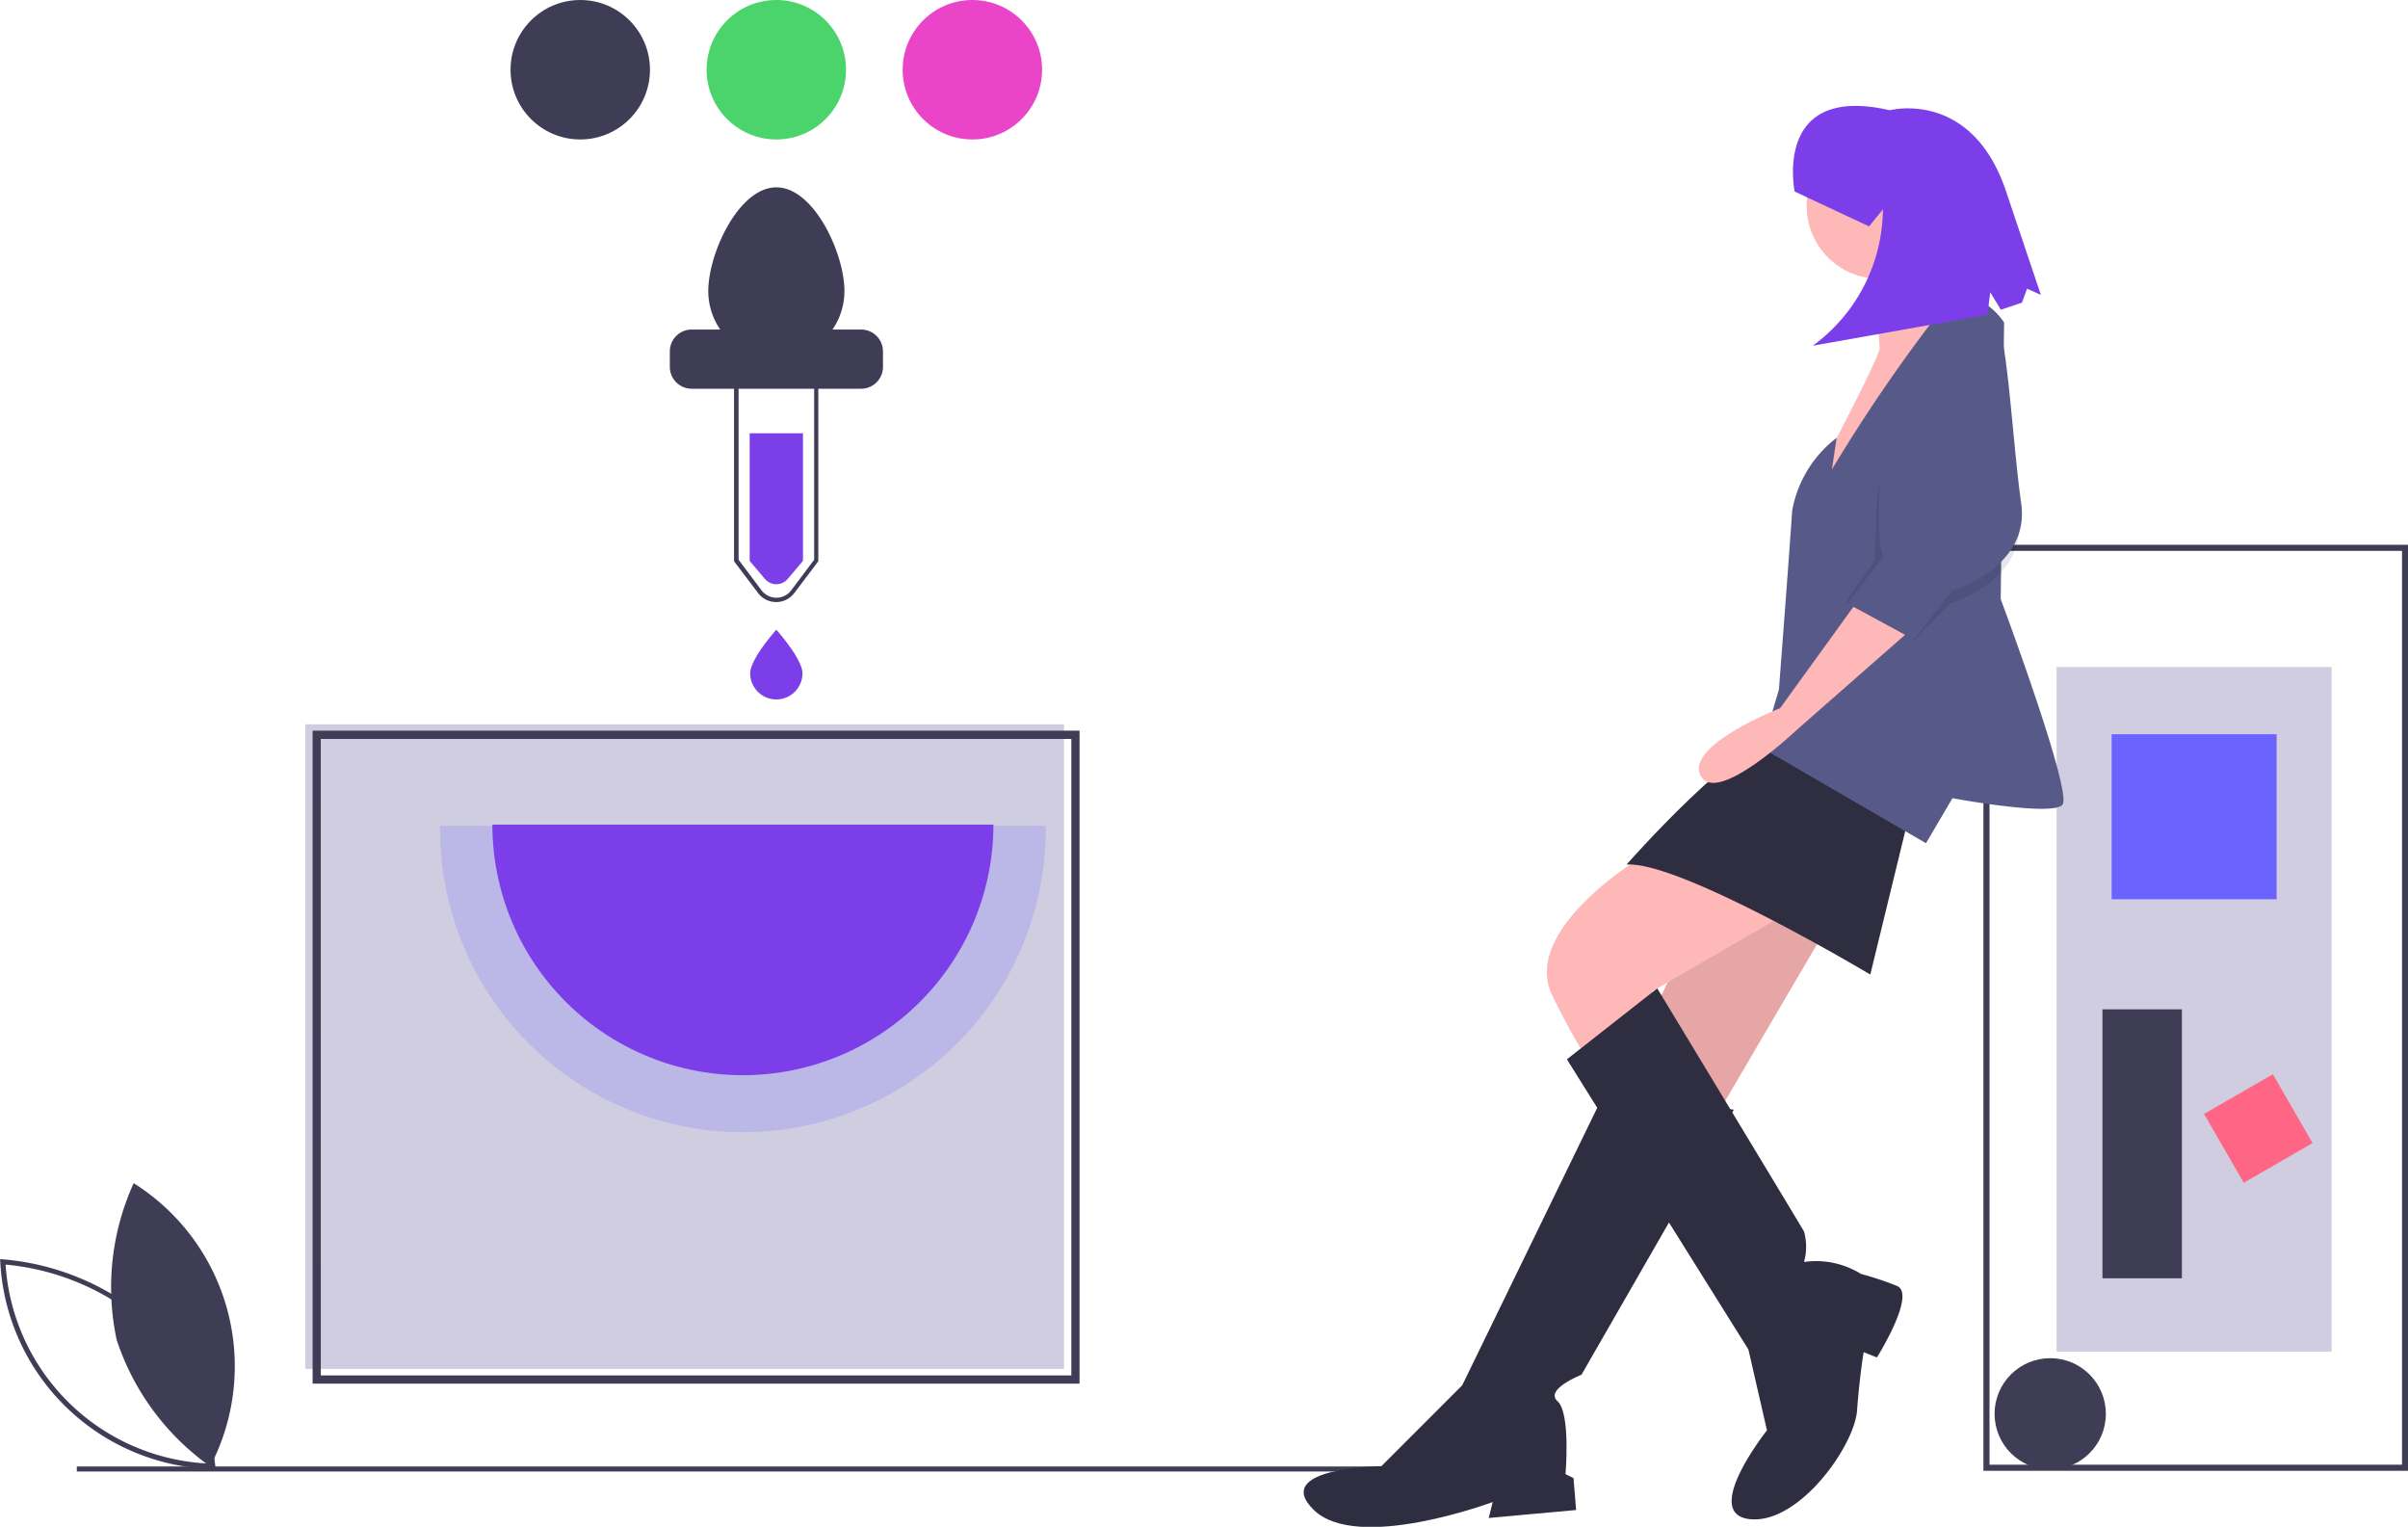 <svg xmlns="http://www.w3.org/2000/svg" width="60.377" height="38.275" viewBox="0 0 60.377 38.275">
  <g id="Group_19" data-name="Group 19" transform="translate(0)">
    <path id="Path_1139" data-name="Path 1139" d="M98.112,646.646a6.3,6.3,0,0,0,2.346,3.173,5.422,5.422,0,0,0-1.919-7.1A6.3,6.3,0,0,0,98.112,646.646Z" transform="translate(-95.187 -613.059)" fill="#3f3d56"/>
    <path id="Path_1140" data-name="Path 1140" d="M52.741,682.759l-.072,0a5.485,5.485,0,0,1-5.326-5.185l-.006-.072.072,0a6.414,6.414,0,0,1,3.675,1.553,6.415,6.415,0,0,1,1.651,3.632Zm-5.265-5.125a5.345,5.345,0,0,0,5.125,4.989A6.223,6.223,0,0,0,51,679.145h0A6.217,6.217,0,0,0,47.476,677.634Z" transform="translate(-47.336 -645.933)" fill="#3f3d56"/>
    <circle id="Ellipse_68" data-name="Ellipse 68" cx="1.395" cy="1.395" r="1.395" transform="translate(50.011 34.047)" fill="#3f3d56"/>
    <rect id="Rectangle_631" data-name="Rectangle 631" width="19.024" height="16.16" transform="translate(7.655 18.157)" fill="#d0cde1"/>
    <path id="Path_1141" data-name="Path 1141" d="M210.03,451.369H190.8V435H210.03Zm-19.024-.206h18.818V435.208H191.005Z" transform="translate(-182.962 -416.684)" fill="#3f3d56"/>
    <path id="Path_1142" data-name="Path 1142" d="M392.787,301.637l-.39.461a.375.375,0,0,1-.556,0l-.39-.461v-3.2h1.336Z" transform="translate(-372.654 -287.576)" fill="#7c3ee9"/>
    <path id="Path_1143" data-name="Path 1143" d="M359.558,189.209h-.718a1.7,1.7,0,0,0,.3-.965c0-.943-.764-2.6-1.707-2.6s-1.707,1.655-1.707,2.6a1.7,1.7,0,0,0,.3.965h-.718a.548.548,0,0,0-.546.546v.392a.548.548,0,0,0,.546.546h4.252a.548.548,0,0,0,.546-.546v-.392A.548.548,0,0,0,359.558,189.209Z" transform="translate(-337.967 -180.948)" fill="#3f3d56"/>
    <path id="Path_1144" data-name="Path 1144" d="M385.393,263.184a.571.571,0,0,1-.461-.23l-.6-.794v-5.491h2.113v5.491l-.6.794A.571.571,0,0,1,385.393,263.184Zm-.947-1.061.574.765a.467.467,0,0,0,.747,0l.574-.765v-5.346h-1.895Z" transform="translate(-365.927 -248.091)" fill="#3f3d56"/>
    <path id="Path_1145" data-name="Path 1145" d="M392.992,389.738a.655.655,0,1,1-1.311,0c0-.362.655-1.092.655-1.092S392.992,389.376,392.992,389.738Z" transform="translate(-372.871 -372.86)" fill="#7c3ee9"/>
    <path id="Path_1146" data-name="Path 1146" d="M279.866,478.646a7.593,7.593,0,1,1-15.185,0Z" transform="translate(-253.646 -457.944)" fill="#6c63ff" opacity="0.2"/>
    <path id="Path_1147" data-name="Path 1147" d="M301.252,478.086a6.281,6.281,0,1,1-12.562,0Z" transform="translate(-276.344 -457.414)" fill="#7c3ee9"/>
    <circle id="Ellipse_69" data-name="Ellipse 69" cx="1.748" cy="1.748" r="1.748" transform="translate(12.801)" fill="#3f3d56"/>
    <circle id="Ellipse_70" data-name="Ellipse 70" cx="1.748" cy="1.748" r="1.748" transform="translate(17.717)" fill="#4ad46b"/>
    <circle id="Ellipse_71" data-name="Ellipse 71" cx="1.748" cy="1.748" r="1.748" transform="translate(22.633)" fill="#ea44c9"/>
    <rect id="Rectangle_632" data-name="Rectangle 632" width="35.664" height="0.126" transform="translate(1.926 36.762)" fill="#3f3d56"/>
    <path id="Path_1148" data-name="Path 1148" d="M957.7,372.861V349.646h10.65v23.215Zm.153-23.062v22.909h10.343V349.8Z" transform="translate(-907.969 -335.99)" fill="#3f3d56"/>
    <rect id="Rectangle_633" data-name="Rectangle 633" width="17.162" height="6.896" transform="translate(58.462 16.721) rotate(90)" fill="#d0cde1"/>
    <rect id="Rectangle_634" data-name="Rectangle 634" width="4.137" height="4.137" transform="translate(57.083 18.406) rotate(90)" fill="#6c63ff"/>
    <rect id="Rectangle_635" data-name="Rectangle 635" width="1.992" height="1.992" transform="translate(57.984 28.654) rotate(150)" fill="#ff6584"/>
    <rect id="Rectangle_636" data-name="Rectangle 636" width="6.742" height="1.992" transform="translate(54.708 25.302) rotate(90)" fill="#3f3d56"/>
    <path id="Path_1149" data-name="Path 1149" d="M737.429,400.407l-2.99,6.345,2.093,1.163,3.72-6.345Z" transform="translate(-694.321 -378.535)" fill="#ffb8b8"/>
    <path id="Path_1150" data-name="Path 1150" d="M737.429,400.407l-2.99,6.345,2.093,1.163,3.72-6.345Z" transform="translate(-694.321 -378.535)" opacity="0.1"/>
    <path id="Path_1151" data-name="Path 1151" d="M653.312,600.393l-3.588,7.374-2.026,2.026s-2.79.033-1.694,1.1,4.484-.2,4.484-.2l-.1.4,2.192-.2-.066-.8-.2-.1s.133-1.528-.2-1.827.6-.664.6-.664l3.82-6.644Z" transform="translate(-613.061 -573.04)" fill="#2f2e41"/>
    <path id="Path_1152" data-name="Path 1152" d="M759.852,490.463s-3.189,1.86-2.358,3.554,1.1,1.827,1.1,1.827l1.694-1.229-.3-.7,3.322-1.927S760.749,490.032,759.852,490.463Z" transform="translate(-718.571 -469.057)" fill="#ffb8b8"/>
    <path id="Path_1153" data-name="Path 1153" d="M766.571,555.075l4.551,7.275.465,2.026s-1.661,2.093-.432,2.226,2.624-1.827,2.691-2.724.166-1.462.166-1.462l.332.133s1-1.594.5-1.794a7.741,7.741,0,0,0-.9-.3,2.136,2.136,0,0,0-1.428-.3,1.416,1.416,0,0,0,0-.764c-.133-.233-3.68-6.094-3.68-6.094Z" transform="translate(-727.283 -528.52)" fill="#2f2e41"/>
    <circle id="Ellipse_72" data-name="Ellipse 72" cx="1.827" cy="1.827" r="1.827" transform="translate(45.3 3.336)" fill="#ffb8b8"/>
    <path id="Path_1154" data-name="Path 1154" d="M883.719,209.129a7.462,7.462,0,0,1,.5,2.425c-.166.531-1.495,3.023-1.495,3.023l.166,1.163,3.322-5.116s-.83-1.1-.6-1.86Z" transform="translate(-837.09 -202.803)" fill="#ffb8b8"/>
    <path id="Path_1155" data-name="Path 1155" d="M801.012,438.293l-.963,3.953s-4.783-2.857-6.112-2.757c0,0,2.89-3.289,3.986-3.289S801.012,438.293,801.012,438.293Z" transform="translate(-753.154 -417.816)" fill="#2f2e41"/>
    <path id="Path_1156" data-name="Path 1156" d="M862.044,237.316s-.764-1.229-1.694-.166A40.372,40.372,0,0,0,857.726,241l.119-.794a2.955,2.955,0,0,0-1.115,1.824c-.067,1.03-.332,4.484-.332,4.484l-.432,1.462,4.119,2.392.664-1.129s2.491.465,2.757.166-1.547-5.156-1.547-5.156Z" transform="translate(-811.794 -229.23)" fill="#575a89"/>
    <path id="Path_1157" data-name="Path 1157" d="M831.2,374.172l-1.993,2.757s-2.392.93-1.993,1.694,2.425-1.163,2.425-1.163l2.99-2.624Z" transform="translate(-784.573 -359.176)" fill="#ffb8b8"/>
    <path id="Path_1158" data-name="Path 1158" d="M896.89,251.432a10.616,10.616,0,0,0-1.528,4.086c-.066,1.761-.05,1.578-.05,1.578l-.731,1.03,1.727.963.88-.913s1.96-.565,1.727-2.192-.365-4.651-.7-4.651S896.89,251.432,896.89,251.432Z" transform="translate(-848.301 -243.046)" opacity="0.1"/>
    <path id="Path_1159" data-name="Path 1159" d="M897.818,245.35a10.616,10.616,0,0,0-1.528,4.086c-.066,1.761.1,1.794.1,1.794l-.9,1.2,1.661.9.963-1.229s1.96-.565,1.727-2.192-.365-4.65-.7-4.65S897.818,245.35,897.818,245.35Z" transform="translate(-849.163 -237.297)" fill="#575a89"/>
    <path id="Path_1160" data-name="Path 1160" d="M870.4,150.4s-.562-2.718,2.384-2.038c0,0,2.026-.534,2.9,1.985l.889,2.643-.346-.156-.129.351-.529.178-.266-.44-.069.564-4.381.778a4.271,4.271,0,0,0,1.759-3.419l-.346.427Z" transform="translate(-825.401 -145.598)" fill="#7c3ee9"/>
  </g>
</svg>
